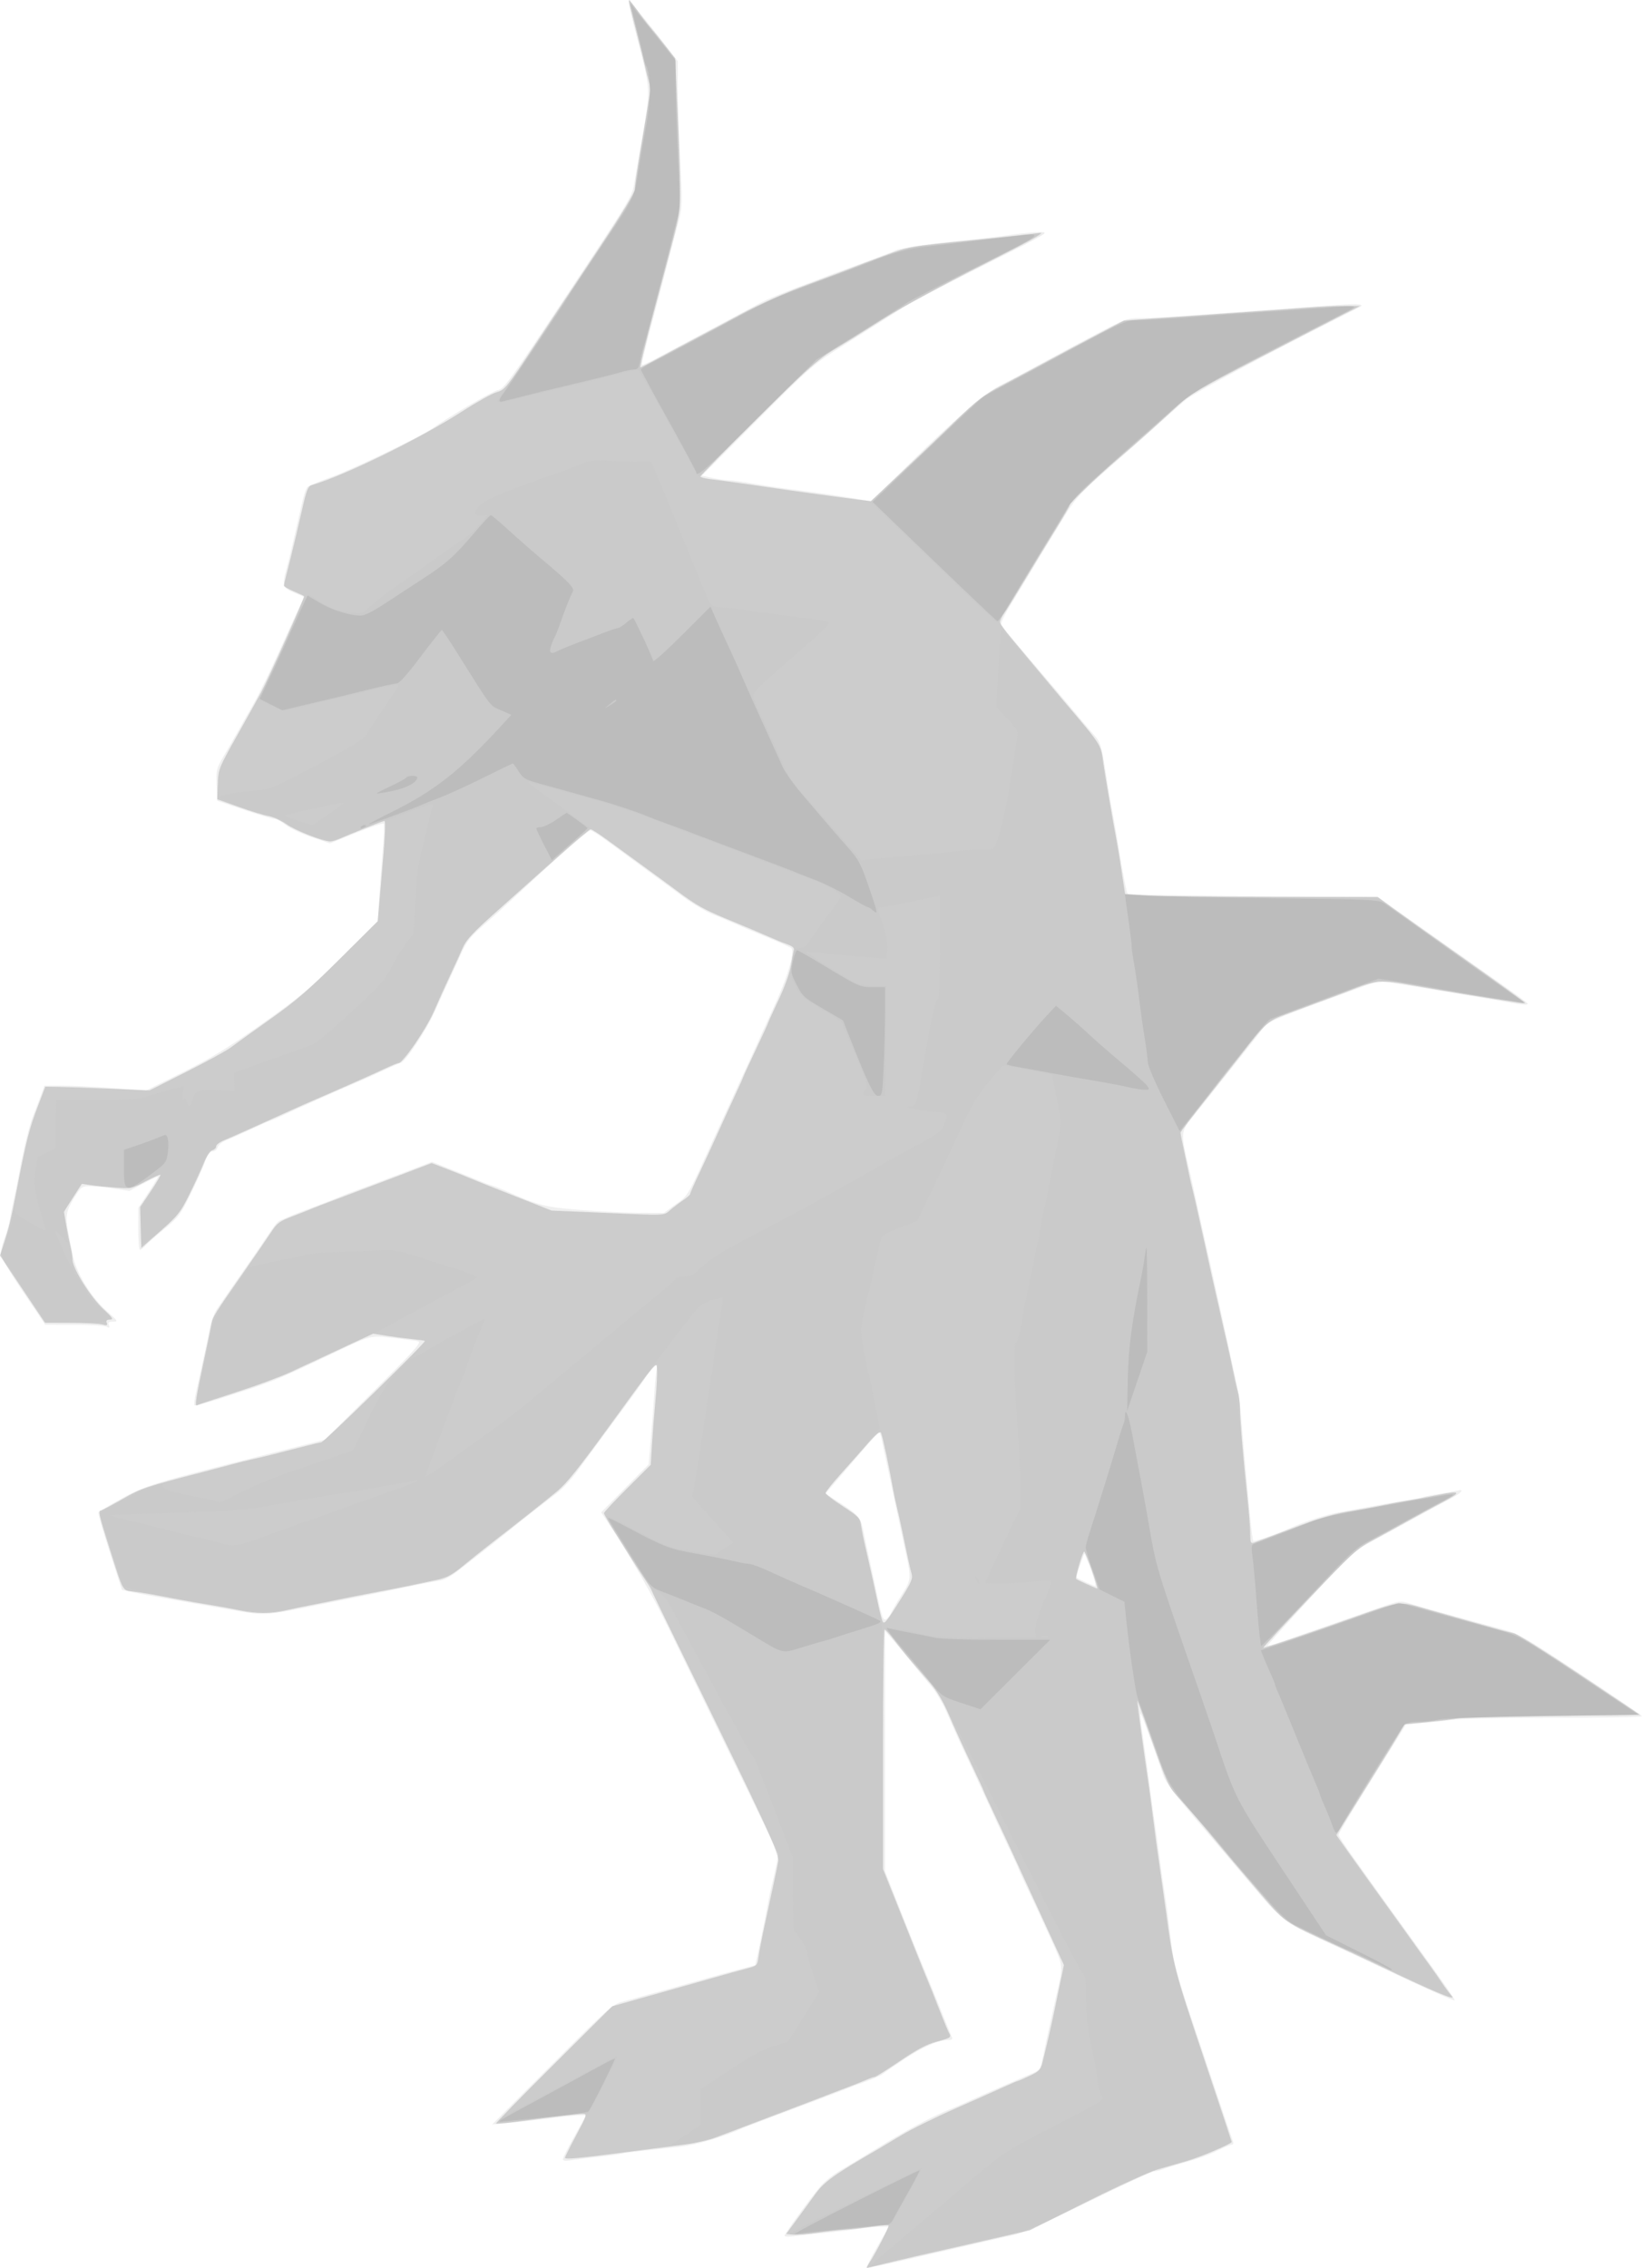 <svg xmlns="http://www.w3.org/2000/svg" width="800.329" height="1105.044" viewBox="0 0 800.329 1105.044"><g fill="#ABABAB" fill-rule="evenodd"><path fill-opacity=".184" d="M309.015,12.724 C317.793,46.73 317.53,41.085 311.841,73.5 C311.069,77.9 309.904,84.742 309.254,88.705 C308.08,95.855 307.836,96.262 276.973,142.691 C248.272,185.867 245.623,189.521 242.609,190.113 C239.911,190.643 219.989,202.289 210.372,208.959 C204.755,212.854 171.164,228.974 161.375,232.471 C155.6,234.534 150.392,236.735 149.803,237.361 C149.213,237.988 148.217,240.75 147.589,243.5 C142.594,265.399 141,272.165 139.778,276.654 C137.391,285.422 137.696,286.451 143.386,288.816 L148.396,290.898 L146.473,294.699 C145.415,296.79 140.89,306.646 136.418,316.603 C131.945,326.559 126.246,338.259 123.753,342.603 C121.26,346.946 117.844,352.975 116.161,356 C114.478,359.025 111.343,364.485 109.194,368.133 C105.442,374.501 105.298,375.072 105.581,382.479 L105.875,390.192 L118.875,394.579 C126.025,396.992 132.689,398.974 133.684,398.983 C134.678,398.992 137.153,400.318 139.184,401.929 C141.214,403.54 146.906,406.227 151.833,407.899 L160.792,410.941 L173.583,405.803 C180.618,402.977 186.657,400.948 187.003,401.294 C187.349,401.64 187.132,407.678 186.522,414.712 C185.911,421.745 185.14,432.268 184.807,438.096 L184.204,448.692 L166.539,466.29 C150.776,481.994 146.611,485.487 127.84,498.752 C110.998,510.654 103.25,515.386 88.967,522.497 L71.128,531.377 L55.002,530.174 C46.132,529.512 34.999,528.977 30.261,528.985 L21.647,529 L19.928,533.75 C18.983,536.362 17.386,540.525 16.381,543 C14.428,547.806 11.407,560.063 9.357,571.5 C8.667,575.35 7.526,580.975 6.823,584 C6.12,587.025 5.226,591.525 4.837,594 C4.449,596.475 3.286,600.654 2.253,603.287 C1.22,605.92 0.393,609.295 0.416,610.787 C0.442,612.539 4.283,619.169 11.258,629.5 L22.059,645.5 L35.967,645.507 C43.616,645.511 50.741,645.926 51.799,646.43 C53.37,647.179 53.605,647.041 53.08,645.674 C52.577,644.362 53.026,643.999 55.156,643.996 C57.705,643.991 57.496,643.653 51.826,638.595 C44.239,631.827 37.045,619.942 35.425,611.5 C34.792,608.2 33.846,603.328 33.324,600.674 C31.757,592.704 32.169,590.135 36.017,583.901 C39.504,578.252 39.835,578 43.767,577.993 C46.026,577.99 51.293,578.507 55.47,579.143 L63.065,580.299 L69.904,576.667 C73.666,574.669 76.869,573.161 77.023,573.315 C77.177,573.468 75.082,576.948 72.368,581.047 L67.434,588.5 L67.405,598.75 C67.388,604.388 67.755,609 68.22,609 C68.685,609 69.922,608.044 70.97,606.875 C72.018,605.706 76.175,602.047 80.207,598.743 C86.912,593.251 87.988,591.828 92.77,582.118 C95.646,576.278 98.848,569.138 99.885,566.25 C101.258,562.425 102.285,561 103.666,561 C104.709,561 105.789,560.131 106.067,559.069 C106.345,558.007 108.215,556.477 110.224,555.668 C112.232,554.859 117.839,552.353 122.684,550.099 C127.529,547.844 131.72,546 131.996,546 C132.273,546 134.833,544.9 137.687,543.555 C145.347,539.945 164.991,531.176 171.875,528.295 C175.175,526.914 181.632,524.032 186.224,521.892 C190.816,519.751 194.866,517.969 195.224,517.932 C197.366,517.707 207.805,502.049 211.872,492.961 C214.447,487.208 217.82,479.8 219.368,476.5 C220.916,473.2 223.499,467.575 225.106,464 C227.459,458.77 229.48,456.24 235.452,451.047 C239.535,447.498 246.259,441.423 250.394,437.547 C269.367,419.765 286.712,404.51 287.84,404.614 C288.52,404.677 292.407,407.189 296.476,410.197 C300.545,413.205 308.6,419.112 314.375,423.324 C320.15,427.536 328.556,433.705 333.056,437.033 C337.555,440.361 344.08,444.217 347.556,445.602 C351.031,446.986 355.675,448.94 357.875,449.944 C360.075,450.947 367.05,453.887 373.375,456.478 C379.7,459.068 385.279,461.572 385.773,462.042 C387.38,463.57 384.15,475.158 378.816,487 C371.209,503.89 363.575,520.673 360.394,527.5 C358.856,530.8 353.911,541.6 349.405,551.5 C334.336,584.605 335.767,582.084 329.391,586.75 L323.582,591 L311.729,590.96 C305.209,590.938 292.225,590.309 282.875,589.563 C265.331,588.164 262.72,587.476 244.875,579.554 C243.225,578.822 240.75,577.897 239.375,577.5 C238,577.103 235.525,576.175 233.875,575.438 C232.225,574.701 226.301,572.296 220.711,570.092 L210.547,566.084 L194.711,572.123 C186.001,575.444 176.625,578.972 173.875,579.963 C171.125,580.955 167.525,582.325 165.875,583.007 C160.773,585.119 159.213,585.725 147.89,589.999 C141.849,592.279 136.291,594.655 135.539,595.279 C134.787,595.903 132.678,598.683 130.851,601.457 C129.025,604.23 125.133,609.924 122.203,614.11 C115.371,623.867 108.608,633.603 105.746,637.801 C104.509,639.616 102.983,643.666 102.356,646.801 C100.825,654.458 100.18,657.456 95.357,679.372 C94.767,682.051 94.517,684.475 94.8,684.758 C95.083,685.041 99.941,683.8 105.595,682 C132.995,673.276 133.953,672.9 158.375,661.274 C181.838,650.104 179.897,650.655 191.399,651.906 C197,652.516 202.563,653.26 203.762,653.561 C205.636,654.031 202.615,657.418 182.138,677.804 L158.336,701.5 L133.606,707.739 C74.822,722.567 70.759,723.794 59.129,730.231 C53.219,733.502 48.178,736.509 47.929,736.913 C47.679,737.317 50.165,745.984 53.454,756.172 L59.434,774.695 L64.654,775.849 C67.526,776.484 76.625,778.154 84.875,779.561 C93.125,780.968 105.275,783.088 111.875,784.271 C128.963,787.334 129.258,787.319 154.875,782.049 C160.375,780.918 167.35,779.521 170.375,778.945 C173.4,778.369 179.025,777.243 182.875,776.443 C204.278,771.994 210.257,770.805 213.875,770.277 C216.547,769.888 219.8,768.167 223.673,765.097 C226.863,762.569 231.815,758.7 234.678,756.5 C237.541,754.3 243.214,749.8 247.284,746.5 C255.142,740.129 263.865,733.286 271.571,727.448 C274.154,725.491 278.625,720.652 281.506,716.695 C288.752,706.743 298.851,693.014 305.925,683.5 C309.197,679.1 313.035,673.7 314.453,671.5 C315.872,669.3 317.86,666.825 318.87,666 C320.577,664.606 320.665,664.677 320.111,667 C319.783,668.375 319.241,673.775 318.906,679 C318.571,684.225 317.814,694.125 317.225,701 L316.154,713.5 L304.588,725.192 L293.022,736.884 L295.565,740.692 C306.781,757.486 317.864,776.781 326.222,794.062 C331.659,805.303 340.955,824.4 346.879,836.5 C352.803,848.6 362.551,868.599 368.541,880.943 L379.432,903.386 L378.335,908.943 C377.731,911.999 376.781,916.251 376.224,918.392 C375.666,920.533 374.852,924.358 374.415,926.892 C373.375,932.928 368.278,957.466 368.051,957.532 C367.954,957.56 364.95,958.356 361.375,959.301 C354.928,961.005 341.951,964.598 331.375,967.608 C328.35,968.469 324.525,969.536 322.875,969.979 C321.225,970.422 317.175,971.538 313.875,972.458 C310.575,973.379 305.676,974.727 302.988,975.455 C298.491,976.672 295.778,979.107 268.988,1005.96 L239.875,1035.143 L246.875,1034.534 C250.725,1034.2 259.05,1033.281 265.375,1032.493 C279.144,1030.777 285.375,1030.284 285.375,1030.91 C285.375,1031.164 282.9,1035.744 279.875,1041.086 C276.85,1046.429 274.375,1051.353 274.375,1052.028 C274.375,1052.915 275.554,1053.062 278.625,1052.558 C280.962,1052.175 286.925,1051.436 291.875,1050.916 C296.825,1050.396 301.55,1049.759 302.375,1049.5 C303.2,1049.241 308.038,1048.573 313.125,1048.015 C318.212,1047.457 326.481,1046.548 331.499,1045.995 C339.445,1045.12 352.268,1041.331 361.875,1037.019 C362.975,1036.525 374.225,1032.253 386.875,1027.525 C399.525,1022.798 411,1018.449 412.375,1017.862 C413.75,1017.275 418.025,1015.666 421.875,1014.286 C425.725,1012.906 429.55,1011.203 430.375,1010.501 C431.2,1009.799 435.925,1006.546 440.875,1003.272 C449.825,997.353 457.522,994 462.16,994 C463.73,994 464.394,993.558 464.039,992.75 C463.736,992.063 462.307,988.575 460.863,985 C455.305,971.239 450.009,958.278 447.786,953 C446.512,949.975 442.298,939.468 438.422,929.651 L431.375,911.801 L431.375,853.26 L431.375,794.718 L435.515,799.422 C437.792,802.009 441.73,806.748 444.265,809.954 C446.801,813.159 450.952,818.193 453.492,821.141 C456.392,824.508 459.608,830.031 462.143,836 C464.362,841.225 468.519,850.45 471.381,856.5 C474.243,862.55 478.511,871.775 480.866,877 C483.221,882.225 487.674,891.814 490.761,898.308 C493.849,904.803 496.375,910.301 496.375,910.525 C496.375,910.75 498.584,915.561 501.285,921.217 C503.985,926.873 508.835,937.35 512.063,944.5 C518.484,958.725 518.32,957.15 514.925,972 C513.042,980.237 509.956,994.382 508.145,1003.075 C507.016,1008.498 506.846,1008.709 501.929,1010.772 C494.765,1013.778 478.863,1020.734 472.375,1023.7 C469.35,1025.083 464.85,1027.029 462.375,1028.026 C454.217,1031.31 442.067,1037.792 428.875,1045.898 C421.725,1050.292 413.086,1055.496 409.678,1057.463 C406.27,1059.429 401.868,1062.942 399.897,1065.269 C394.63,1071.487 382.375,1088.353 382.375,1089.384 C382.375,1089.872 384.512,1089.971 387.125,1089.604 C389.738,1089.236 396.6,1088.486 402.375,1087.937 C408.15,1087.387 415.575,1086.505 418.875,1085.976 C422.175,1085.448 426.755,1085.012 429.052,1085.008 L433.229,1085 L427.674,1094.538 C424.619,1099.785 422.392,1104.35 422.726,1104.684 C423.26,1105.219 428.727,1104.091 452.875,1098.465 C456.175,1097.696 461.8,1096.409 465.375,1095.605 C468.95,1094.801 475.925,1093.189 480.875,1092.022 C485.825,1090.855 492.125,1089.429 494.875,1088.853 C497.625,1088.277 513.6,1081.089 530.375,1072.879 C547.15,1064.67 561.641,1057.964 562.578,1057.977 C563.515,1057.989 565.315,1057.58 566.578,1057.068 C567.841,1056.555 571.575,1055.371 574.875,1054.437 C584.728,1051.647 588.602,1050.264 594.12,1047.565 C597.005,1046.154 599.866,1045 600.477,1045 C601.126,1045 601.309,1044.271 600.917,1043.25 C600.257,1041.533 594.434,1024.287 579.729,980.5 C574.694,965.505 572.009,955.794 571.297,950 C570.723,945.325 569.851,938.228 569.36,934.229 C568.869,930.23 568.024,924.38 567.482,921.229 C566.94,918.078 565.99,911.45 565.372,906.5 C564.753,901.55 563.635,893.45 562.887,888.5 C562.139,883.55 561.022,875.45 560.404,870.5 C559.787,865.55 558.654,857.225 557.888,852 C555.519,835.841 555.284,833.111 556.51,836 C558.094,839.733 565.34,859.842 566.96,865 C568.012,868.35 572.743,874.611 585.474,889.5 C594.88,900.5 605.793,913.325 609.725,918 C624.454,935.51 626.143,936.831 644.875,945.47 C654.225,949.782 666.6,955.543 672.375,958.271 C694.109,968.538 708.647,975.062 709.003,974.705 C709.361,974.348 704.293,967.029 690.861,948.5 C683.291,938.058 671.768,922.063 668.875,917.979 C667.775,916.427 663.612,910.593 659.625,905.015 C655.638,899.437 652.375,894.491 652.375,894.023 C652.375,893.555 657.518,884.921 663.804,874.836 C670.089,864.751 677.508,852.826 680.29,848.337 L685.348,840.173 L693.112,839.558 C697.381,839.219 704.156,838.505 708.166,837.971 C712.176,837.437 734.563,837 757.916,837 C781.268,837 800.354,836.663 800.329,836.25 C800.304,835.837 786.917,826.653 770.579,815.84 C743.639,798.009 740.131,795.979 732.875,794.018 C707.568,787.18 694.052,783.422 687.156,781.307 C682.623,779.917 682.091,779.979 673.656,782.88 C665.343,785.739 631.898,797.347 622.53,800.624 C620.141,801.46 618.047,801.999 617.878,801.822 C617.709,801.645 626.999,791.274 638.522,778.776 C658.461,757.149 659.893,755.825 668.174,751.371 C672.96,748.797 682.275,743.714 688.875,740.077 C695.475,736.439 703.461,732.121 706.623,730.481 C712.437,727.465 714.253,725.318 710.125,726.34 C708.888,726.646 704.761,727.391 700.954,727.995 C697.148,728.599 693.713,729.291 693.321,729.534 C692.929,729.776 689.518,730.437 685.741,731.003 C681.965,731.568 675.275,732.707 670.875,733.532 C666.475,734.358 658.825,735.752 653.875,736.631 C646.271,737.982 636.589,741.079 627.875,744.949 C622.009,747.553 611.297,751.255 610.868,750.826 C610.595,750.554 609.914,745.419 609.353,739.416 C608.792,733.412 607.682,721.525 606.885,713 C606.089,704.475 605.168,693.675 604.84,689 C604.511,684.325 603.116,675.56 601.74,669.522 C600.363,663.485 598.827,656.51 598.325,654.022 C597.824,651.535 596.692,646.35 595.811,642.5 C594.93,638.65 593.383,631.675 592.374,627 C590.652,619.022 589.721,614.847 585.793,597.5 C584.922,593.65 583.384,586.675 582.375,582 C581.366,577.325 579.798,570.35 578.889,566.5 C575.525,552.253 575.627,551.258 581.127,544.5 C583.813,541.2 590.645,532.65 596.308,525.5 C601.971,518.35 607.975,510.795 609.651,508.712 C611.326,506.629 613.903,503.308 615.376,501.332 C617.85,498.014 620.108,496.983 644.965,487.829 L671.875,477.919 L678.875,478.998 C687.318,480.3 696.299,481.774 706.375,483.513 C710.5,484.224 717.25,485.342 721.375,485.997 C725.5,486.651 732.208,487.824 736.281,488.604 C740.355,489.383 743.954,489.754 744.28,489.428 C745.003,488.705 747.929,490.854 706.375,461.581 L671.875,437.278 L610.996,436.677 C577.512,436.346 549.917,435.875 549.673,435.631 C549.136,435.095 547.02,424.289 545.437,414 C544.802,409.875 543.673,403.35 542.927,399.5 C542.181,395.65 541.062,389.35 540.44,385.5 C536.378,360.369 536.995,362.436 531.738,356.35 C529.063,353.253 525.533,349.095 523.894,347.11 C520.572,343.088 509.35,329.869 505.973,326 C502.398,321.905 488.941,305.871 488.046,304.64 C487.536,303.939 489.344,300.031 492.736,294.5 C495.772,289.55 499.97,282.638 502.066,279.141 C506.816,271.212 506.221,272.191 516.283,255.729 C525.193,241.152 524.394,241.999 551.728,218.133 C555.109,215.182 561.475,209.497 565.875,205.501 C570.275,201.504 575.759,196.667 578.061,194.75 C581.75,191.678 618.086,172.195 651.375,155.438 C657.7,152.255 663.063,149.504 663.292,149.325 C664.945,148.036 660.476,147.903 647.669,148.86 C639.532,149.468 622.975,150.654 610.875,151.497 C598.775,152.34 583.025,153.473 575.875,154.016 C568.725,154.559 559.788,155.002 556.016,155.001 C549.43,155 548.593,155.295 535.016,162.39 C527.238,166.455 514.8,173.107 507.375,177.172 C499.95,181.237 490.762,186.124 486.956,188.032 C480.605,191.215 463.421,206.049 444.768,224.449 C442.509,226.677 437.048,232.038 432.632,236.363 L424.603,244.226 L415.239,242.666 C406.419,241.196 401.167,240.448 381.875,237.915 C377.475,237.337 370.275,236.22 365.875,235.431 C361.475,234.643 356.66,233.999 355.174,233.999 C353.689,234 350.142,233.5 347.292,232.889 L342.111,231.778 L368.993,204.839 C395.872,177.904 395.877,177.899 411.875,167.81 C420.675,162.26 429.45,156.71 431.375,155.476 C433.3,154.241 437.575,151.517 440.875,149.422 C444.175,147.327 461.5,138.301 479.375,129.364 C510.523,113.791 511.679,113.113 507.165,113.058 C504.575,113.026 498.05,113.643 492.665,114.429 C487.281,115.215 477.475,116.377 470.875,117.011 C453.737,118.659 438.643,120.836 436.617,121.954 C435.659,122.483 427.225,125.691 417.875,129.083 C408.525,132.476 399.525,135.817 397.875,136.508 C396.225,137.2 393.3,138.314 391.375,138.984 C389.45,139.654 386.975,140.594 385.875,141.073 C384.775,141.553 381.607,142.814 378.835,143.875 C376.062,144.937 371.787,146.904 369.335,148.247 C366.882,149.59 360.375,153.075 354.875,155.991 C349.375,158.908 341.725,162.965 337.875,165.007 C334.025,167.05 326.913,170.859 322.07,173.472 C317.227,176.085 313.107,178.06 312.915,177.861 C312.559,177.493 315.018,167.441 319.854,149.5 C321.336,144 322.7,138.825 322.885,138 C323.07,137.175 324.646,131.1 326.387,124.5 C328.128,117.9 330.262,109.8 331.129,106.5 C332.518,101.213 332.565,97.766 331.526,77.5 C330.877,64.85 330.352,48.953 330.36,42.174 L330.375,29.848 L325.654,23.674 C317.853,13.474 307.249,0.519 306.458,0.221 C306.051,0.072 307.201,5.697 309.015,12.724 M421.375,705.63 C417.8,709.789 412.067,716.468 408.635,720.473 L402.396,727.754 L410.453,732.989 C418.904,738.48 419.576,739.42 421.277,748.117 C421.856,751.078 423.047,756.65 423.925,760.5 C424.802,764.35 426.17,770.65 426.965,774.5 C429.807,788.259 430.488,790.151 432.112,788.803 C432.921,788.132 433.986,786.664 434.477,785.541 C434.969,784.418 437.239,780.575 439.523,777 C444.192,769.692 444.228,769.264 441.312,755.913 C440.182,750.736 437.941,740.2 436.334,732.5 C434.727,724.8 432.713,715.35 431.859,711.5 C431.005,707.65 430.038,703.038 429.71,701.25 C429.382,699.462 428.835,698.016 428.494,698.035 C428.154,698.054 424.95,701.472 421.375,705.63 M527.916,758.5 C527.536,759.6 526.588,762.267 525.811,764.427 C525.033,766.588 524.504,768.445 524.636,768.554 C525.709,769.45 533.648,773.061 533.928,772.781 C534.3,772.409 531.998,765.006 530.421,761.5 C529.926,760.4 529.316,758.825 529.065,758 C528.713,756.845 528.449,756.96 527.916,758.5"/><path fill-opacity=".505" d="M306.977,2.75 C307.329,4.263 308.956,10.675 310.593,17 C312.23,23.325 313.957,30.3 314.432,32.5 C314.906,34.7 315.726,37.943 316.252,39.707 C316.779,41.47 317.059,43.72 316.873,44.707 C316.687,45.693 316.04,49.65 315.434,53.5 C314.828,57.35 313.217,67.114 311.853,75.197 C310.49,83.281 309.375,91.005 309.375,92.362 C309.375,93.887 302.93,104.511 292.509,120.165 C283.233,134.099 269.019,155.506 260.922,167.735 C246.955,188.831 245.998,190.025 242.215,191.043 C240.022,191.634 232.298,195.933 225.051,200.598 C204.56,213.789 167.595,231.872 151.848,236.409 C150.204,236.883 149.382,238.925 147.489,247.246 C146.205,252.886 144.721,259.3 144.19,261.5 C142.217,269.674 140.495,276.617 139.45,280.616 C138.859,282.88 138.375,285.033 138.375,285.402 C138.375,285.77 140.503,286.983 143.105,288.098 C145.706,289.213 147.987,290.278 148.173,290.465 C148.657,290.949 131.693,328.98 127.192,337.5 C126.03,339.7 120.879,348.961 115.744,358.079 C106.533,374.438 106.405,374.756 106.142,382.05 L105.875,389.441 L116.375,393.208 C122.15,395.28 128.675,397.267 130.875,397.623 C133.075,397.978 136.985,399.764 139.565,401.59 C143.952,404.696 157.468,410 160.995,410 C161.863,410 163.991,409.362 165.724,408.582 C170.356,406.497 186.717,400 187.34,399.999 C188.107,399.997 187.638,408.817 185.735,430.213 L184.069,448.926 L165.472,467.403 C150.211,482.566 144.095,487.846 131.375,496.838 C122.85,502.865 114.3,508.998 112.375,510.468 C110.45,511.938 100.78,517.226 90.886,522.219 L72.896,531.298 L53.886,530.496 C43.43,530.054 31.996,529.65 28.478,529.597 L22.081,529.5 L18.653,538.5 C14.109,550.427 12.889,555.266 7.814,581.5 C5.435,593.793 4.437,597.942 2.129,605.135 L0,611.77 L10.957,628.135 L21.914,644.5 L34.395,644.544 C41.259,644.569 48.169,644.929 49.751,645.345 C52.116,645.967 52.522,645.826 52.033,644.551 C51.607,643.44 52.068,642.993 53.656,642.976 C55.522,642.955 54.979,642.12 50.243,637.726 C44.172,632.093 35.379,618.014 35.369,613.912 C35.366,612.585 34.969,609.925 34.486,608 C34.003,606.075 33.054,601.346 32.377,597.492 L31.146,590.484 L35.507,583.644 L39.868,576.803 L43.871,577.434 C46.073,577.782 51.531,578.336 56,578.666 C63.928,579.252 64.291,579.179 70.934,575.651 C74.679,573.662 77.929,572.221 78.157,572.449 C78.384,572.676 76.261,576.3 73.438,580.501 L68.307,588.14 L68.591,598.091 L68.875,608.041 L78.216,599.821 C86.723,592.335 87.98,590.75 92.297,582.051 C94.904,576.798 98.059,569.928 99.308,566.785 C100.661,563.38 102.346,560.827 103.477,560.468 C104.521,560.136 105.375,559.269 105.375,558.541 C105.375,557.813 107.063,556.519 109.125,555.665 C112.45,554.289 127.595,547.508 141.873,541.001 C144.623,539.749 150.248,537.263 154.373,535.478 C168.245,529.476 180.831,523.887 187.128,520.933 C190.567,519.32 193.773,518 194.253,518 C196.395,518 207.824,501.31 211.525,492.777 C213.709,487.74 217.257,479.879 219.408,475.309 C221.56,470.738 224.293,464.736 225.482,461.972 C227.271,457.814 230.311,454.574 243.07,443.223 C251.553,435.675 264.88,423.784 272.685,416.797 C280.489,409.811 287.325,404.083 287.875,404.067 C288.425,404.052 292.25,406.515 296.375,409.541 C300.5,412.566 307.7,417.81 312.375,421.193 C317.05,424.576 324.945,430.36 329.918,434.046 C340.313,441.75 342.741,443.071 358.196,449.432 C364.422,451.995 371.847,455.142 374.696,456.425 C377.544,457.708 381.564,459.353 383.628,460.081 C386.234,461 387.239,461.877 386.916,462.952 C386.66,463.803 386.02,467.2 385.495,470.5 C384.939,473.983 382.407,481.015 379.457,487.265 C376.662,493.186 374.375,498.209 374.375,498.427 C374.375,498.645 371.675,504.528 368.375,511.5 C365.075,518.472 362.375,524.335 362.375,524.529 C362.375,524.723 360.529,528.846 358.273,533.691 C356.017,538.536 352.152,547 349.685,552.5 C347.218,558 343.213,566.685 340.787,571.799 C338.36,576.914 336.372,581.414 336.368,581.799 C336.364,582.185 334.802,583.562 332.895,584.86 C330.989,586.158 328.18,588.295 326.652,589.609 C323.427,592.383 325.351,592.306 293.586,590.928 L268.875,589.857 L249.875,582.391 C239.425,578.285 229.975,574.513 228.875,574.009 C227.775,573.505 223.166,571.659 218.632,569.907 L210.389,566.723 L192.632,573.494 C182.866,577.219 170.15,582.027 164.375,584.179 C158.6,586.331 152.975,588.495 151.875,588.986 C150.775,589.478 146.626,591.111 142.655,592.615 C136.233,595.048 135.068,595.911 132.115,600.425 C130.289,603.216 124.556,611.575 119.375,619 C104.403,640.459 103.709,641.571 103.074,645.126 C102.742,646.982 101.072,655.025 99.362,663 C95.513,680.953 94.811,685.46 95.973,684.772 C96.469,684.479 104.906,681.663 114.722,678.516 C124.537,675.369 136.687,670.88 141.722,668.54 C146.756,666.2 153.8,662.917 157.375,661.245 C160.95,659.573 167.925,656.324 172.875,654.026 L181.875,649.848 L188.875,650.935 C192.725,651.533 198.327,652.257 201.325,652.544 C204.322,652.831 206.91,653.202 207.076,653.368 C207.74,654.031 158.195,702.519 156.595,702.772 C155.649,702.922 152.4,703.687 149.375,704.472 C135.522,708.07 126.557,710.303 122.875,711.074 C120.675,711.535 116.175,712.651 112.875,713.555 C109.575,714.459 103.725,716.011 99.875,717.003 C70.635,724.537 69.105,725.049 59.545,730.511 C54.261,733.53 49.586,736 49.156,736 C47.738,736 48.324,738.546 53.436,754.603 C60.37,776.383 59.464,774.755 65.072,775.5 C69.934,776.145 73.814,776.825 87.375,779.407 C91.5,780.193 98.25,781.364 102.375,782.011 C106.5,782.657 112.889,783.819 116.572,784.593 C125.076,786.379 131.825,786.375 139.669,784.579 C143.083,783.797 148.575,782.654 151.875,782.038 C155.175,781.422 160.8,780.291 164.375,779.524 C167.95,778.758 176.05,777.172 182.375,776 C188.7,774.828 196.8,773.242 200.375,772.476 C203.95,771.709 209.575,770.52 212.875,769.834 C217.817,768.806 220.177,767.52 226.259,762.543 C230.32,759.219 236.263,754.475 239.467,752 C252.334,742.058 267.138,730.356 271.677,726.538 C276.334,722.622 282.01,715.525 297.454,694.305 C321.235,661.632 319.837,663.303 320.227,667.088 C320.42,668.965 320.093,675.675 319.5,682 C318.906,688.325 318.141,698.051 317.8,703.614 L317.179,713.728 L305.777,725.098 C299.506,731.351 294.375,736.837 294.375,737.289 C294.375,737.741 296.699,741.798 299.539,746.305 C302.379,750.812 306.25,756.975 308.142,760 C310.035,763.025 312.886,767.426 314.479,769.779 C316.072,772.133 317.375,774.244 317.375,774.47 C317.375,774.696 323.507,787.395 331.001,802.691 C373.788,890.011 379.96,903.341 379.299,907 C378.621,910.748 377.001,918.387 372.83,937.5 C371.39,944.1 369.97,951.369 369.674,953.653 C369.161,957.622 368.93,957.861 364.506,959.018 C361.959,959.685 358.525,960.616 356.875,961.087 C355.225,961.559 351.625,962.577 348.875,963.35 C346.125,964.122 342.075,965.271 339.875,965.902 C337.675,966.533 327.446,969.415 317.144,972.305 L298.413,977.56 L269.885,1005.938 C254.195,1021.545 241.535,1034.493 241.752,1034.71 C241.968,1034.927 247.26,1034.426 253.51,1033.597 C271.666,1031.189 281.813,1030 284.196,1030 C286.272,1030 286.062,1030.656 280.894,1040.334 C277.858,1046.018 275.375,1051.001 275.375,1051.406 C275.375,1052.324 283.133,1051.542 313.375,1047.576 C319.7,1046.747 328.925,1045.555 333.875,1044.928 C338.825,1044.301 345.575,1042.754 348.875,1041.49 C352.175,1040.225 365.225,1035.28 377.875,1030.499 C390.525,1025.719 401.775,1021.433 402.875,1020.976 C403.975,1020.518 408.025,1018.971 411.875,1017.536 C415.725,1016.102 420.353,1014.27 422.159,1013.464 C423.965,1012.659 425.852,1012 426.353,1012 C426.853,1012 432.35,1008.541 438.569,1004.313 C446.682,998.798 451.655,996.147 456.179,994.926 C463.596,992.926 463.828,992.758 462.483,990.347 C461.915,989.331 459.62,983.775 457.381,978 C455.143,972.225 452.901,966.6 452.4,965.5 C451.899,964.4 449.611,958.775 447.316,953 C445.02,947.225 440.269,935.332 436.758,926.571 L430.375,910.642 L430.375,852.321 C430.375,820.244 430.733,794 431.17,794 C431.606,794 433.744,796.349 435.92,799.22 C438.095,802.091 441.675,806.528 443.875,809.08 C446.075,811.632 450.229,816.443 453.107,819.772 C456.749,823.986 459.684,828.964 462.769,836.162 C465.206,841.848 469.94,852.246 473.288,859.269 C476.636,866.292 479.375,872.216 479.375,872.433 C479.375,872.65 481.684,877.704 484.507,883.664 C489.707,894.644 497.318,911.096 506.869,932 C509.758,938.325 513.573,946.643 515.344,950.484 L518.566,957.467 L516.994,964.984 C516.13,969.118 514.725,975.875 513.873,980 C512.422,987.02 510.641,994.745 508.17,1004.737 C507.234,1008.523 506.557,1009.242 501.811,1011.487 C498.889,1012.869 496.277,1014 496.007,1014 C495.736,1014 492.671,1015.309 489.195,1016.909 C485.719,1018.509 475.039,1023.265 465.462,1027.478 C455.885,1031.691 444.185,1037.469 439.462,1040.317 C434.739,1043.166 429.708,1046.173 428.282,1046.999 C406.551,1059.578 401.784,1062.988 397.375,1069.105 C394.9,1072.539 390.696,1078.308 388.032,1081.924 L383.189,1088.5 L386.516,1088.831 C388.346,1089.013 393.45,1088.631 397.859,1087.982 C402.268,1087.333 408.575,1086.632 411.875,1086.424 C415.175,1086.217 421.176,1085.55 425.21,1084.942 C429.245,1084.334 432.778,1084.07 433.062,1084.354 C433.551,1084.843 426.97,1097.636 423.522,1102.899 C421.945,1105.306 421.962,1105.341 424.394,1104.669 C427.165,1103.905 446.418,1099.341 453.375,1097.8 C455.85,1097.252 459.45,1096.443 461.375,1096.003 C463.3,1095.562 473.2,1093.3 483.375,1090.975 L501.875,1086.748 L529.375,1073 C544.5,1065.438 560.138,1058.294 564.125,1057.125 C568.112,1055.956 574.638,1054.065 578.625,1052.923 C584.993,1051.099 600.375,1044.549 600.375,1043.662 C600.375,1043.482 594.125,1024.697 586.485,1001.918 C572.434,960.02 571.986,958.283 568.424,932 C567.865,927.875 566.718,919.775 565.875,914 C564.151,902.194 562.998,893.659 561.349,880.5 C560.729,875.55 559.614,867.45 558.872,862.5 C557.459,853.066 555.586,839.29 554.795,832.5 L554.329,828.5 L555.693,832 C556.443,833.925 558.311,839.1 559.843,843.5 C568.32,867.834 569.418,870.339 573.641,874.988 C579.594,881.541 588.003,891.329 593.875,898.539 C596.625,901.915 604.897,911.682 612.257,920.244 C627.118,937.531 624.562,935.731 652.375,948.501 C659.8,951.911 669.7,956.536 674.375,958.779 C697.995,970.116 709.773,975.053 707.77,972.777 C706.668,971.525 704.44,968.521 702.82,966.103 C701.2,963.684 698.975,960.48 697.875,958.981 C695.643,955.941 687.954,945.262 684.875,940.927 C683.775,939.378 678.869,932.573 673.972,925.805 C669.075,919.037 661.975,909.141 658.194,903.814 L651.319,894.128 L664.597,872.814 C678.574,850.378 678.509,850.484 682.25,844.2 L684.625,840.211 L696.25,839.043 C702.644,838.401 709,837.623 710.375,837.314 C711.75,837.006 732.312,836.471 756.069,836.126 L799.264,835.5 L770.076,816 C754.023,805.275 739.535,796.197 737.882,795.826 C736.228,795.455 733.3,794.719 731.375,794.189 C725.952,792.697 705.812,787.035 696.375,784.348 C680.926,779.951 683.932,779.596 657.375,788.96 C633.956,797.219 616.186,803.145 615.85,802.809 C615.66,802.618 625.716,791.744 638.197,778.643 C658.479,757.354 661.686,754.4 668.382,750.835 C672.503,748.641 680.15,744.461 685.375,741.545 C690.6,738.629 698.63,734.276 703.219,731.871 C712.492,727.013 711.959,726.116 701.137,728.372 C697.143,729.204 690.725,730.404 686.875,731.037 C683.025,731.671 676.95,732.806 673.375,733.56 C669.8,734.313 662.394,735.657 656.917,736.547 C649.908,737.685 641.912,740.089 629.917,744.666 C620.544,748.243 612.087,751.408 611.125,751.701 C609.624,752.157 609.376,751.54 609.385,747.367 C609.39,744.69 608.746,736.425 607.952,729 C605.91,709.891 604.357,691.268 604.367,685.993 C604.371,683.515 603.915,679.915 603.352,677.993 C602.79,676.072 601.653,671.125 600.827,667 C600,662.875 598.625,656.575 597.771,653 C596.917,649.425 595.839,644.7 595.375,642.5 C594.911,640.3 593.842,635.575 592.999,632 C592.155,628.425 589.405,616.05 586.888,604.5 C584.37,592.95 581.874,581.871 581.341,579.88 C580.808,577.888 579.932,574.063 579.393,571.38 C578.854,568.696 577.73,563.35 576.894,559.5 C576.059,555.651 575.375,552.211 575.375,551.858 C575.375,551.504 581.04,544.079 587.965,535.357 C594.889,526.636 602.427,517.089 604.715,514.142 C617.179,498.087 617.909,497.434 627.191,494.04 C631.967,492.293 637.45,490.261 639.375,489.523 C641.3,488.786 645.575,487.202 648.875,486.003 C652.175,484.805 655.981,483.381 657.333,482.839 C670.439,477.584 673.268,477.322 687.875,480.009 C690.625,480.515 697.15,481.64 702.375,482.509 C707.6,483.379 714.35,484.502 717.375,485.006 C720.4,485.51 725.8,486.369 729.375,486.915 C732.95,487.461 737.563,488.174 739.625,488.499 C741.688,488.824 743.375,488.882 743.375,488.627 C743.375,488.372 730.438,479.047 714.625,467.905 C698.813,456.764 682.617,445.252 678.635,442.324 L671.394,437 L621.135,436.995 C593.492,436.993 565.82,436.7 559.642,436.344 L548.409,435.696 L547.928,432.598 C547.663,430.894 546.94,426.125 546.322,422 C545.704,417.875 544.762,412.25 544.229,409.5 C542.777,402.011 538.332,376.003 537.82,372 C536.638,362.757 536.989,363.309 518.607,341.694 C515.71,338.287 509.976,331.45 505.865,326.5 C501.754,321.55 495.923,314.575 492.908,311 C489.892,307.425 487.414,303.894 487.4,303.154 C487.386,302.414 488.214,300.614 489.24,299.154 C490.266,297.694 494.617,290.65 498.909,283.5 C503.202,276.35 510.012,265.179 514.044,258.675 C518.076,252.171 521.375,246.534 521.375,246.15 C521.375,245.141 534.525,232.48 543.875,224.487 C553.532,216.23 565.414,205.658 574.307,197.408 C579.976,192.149 585.393,188.978 613.875,174.244 C632.025,164.855 650.475,155.357 654.875,153.137 L662.875,149.1 L655.875,149.043 C652.025,149.011 643.25,149.424 636.375,149.959 C629.5,150.494 613.525,151.634 600.875,152.493 C588.225,153.351 571.125,154.538 562.875,155.129 L547.875,156.205 L535.375,162.734 C528.5,166.325 517.7,172.074 511.375,175.51 C505.05,178.946 494.925,184.353 488.875,187.525 C479.052,192.676 476.485,194.647 464.875,205.95 C457.725,212.911 445.7,224.364 438.153,231.401 L424.43,244.195 L419.153,243.557 C416.25,243.206 410.95,242.512 407.375,242.015 C403.8,241.518 397.05,240.597 392.375,239.969 C387.7,239.34 379.825,238.215 374.875,237.469 C364.994,235.979 353.491,234.377 346.125,233.465 C343.512,233.142 341.375,232.565 341.375,232.182 C341.375,231.8 353.862,219.055 369.125,203.86 C392.065,181.022 398.348,175.334 405.375,171.046 C410.05,168.193 414.739,165.328 415.794,164.679 C416.85,164.031 424.017,159.514 431.722,154.642 C439.427,149.77 460.388,138.399 478.303,129.372 C501.739,117.564 509.753,113.11 506.875,113.493 C502.599,114.063 488.252,115.606 474.375,116.987 C442.804,120.129 443.411,120.023 430.982,124.59 C424.323,127.037 417.3,129.687 415.375,130.479 C413.45,131.271 403.775,134.9 393.875,138.543 C382.534,142.717 370.511,148.057 361.375,152.977 C353.4,157.271 343.05,162.788 338.375,165.236 C333.7,167.685 326.013,171.783 321.293,174.344 C316.573,176.905 312.477,179 312.192,179 C311.703,179 313.916,169.928 319.753,148 C321.144,142.775 323.002,135.8 323.88,132.5 C331.773,102.865 331.557,104.042 331.476,91 C331.433,84.125 330.872,67.25 330.229,53.5 L329.06,28.5 L324.467,22.611 C321.942,19.371 318.494,15.096 316.807,13.111 C315.119,11.125 312.23,7.362 310.387,4.75 C308.544,2.138 306.879,0 306.686,0 C306.494,0 306.625,1.237 306.977,2.75 M422.779,703.566 C419.532,707.289 413.613,713.959 409.625,718.389 C405.637,722.82 402.393,726.907 402.414,727.472 C402.436,728.038 406.222,730.946 410.827,733.936 C418.349,738.818 419.247,739.733 419.663,742.936 C419.917,744.896 420.904,749.875 421.856,754 C425.151,768.283 426.319,773.537 427.97,781.5 C428.882,785.9 429.971,789.877 430.389,790.337 C431.264,791.3 432.47,789.717 439.788,778 C444.051,771.174 444.951,769.008 444.355,767 C443.686,764.744 442.162,757.756 439.23,743.5 C438.664,740.75 437.753,736.749 437.206,734.608 C436.658,732.467 435.846,728.642 435.401,726.108 C433.508,715.308 430.105,699.397 429.422,698.149 C428.894,697.185 426.993,698.735 422.779,703.566 M525.979,762.533 C524.95,766.126 524.281,769.199 524.491,769.36 C525.175,769.884 534.339,774 534.821,774 C535.079,774 533.881,769.95 532.159,765 C530.438,760.05 528.764,756 528.44,756 C528.115,756 527.008,758.94 525.979,762.533"/><path fill-opacity=".058" d="M307.375,3.016 C307.375,3.575 308.995,10.212 310.974,17.766 C318.464,46.345 318.115,40.675 313.874,65 C312.689,71.792 311.74,77.841 309.794,91 C309.263,94.589 305.582,100.863 291.605,122 C281.967,136.575 269.326,155.7 263.513,164.5 C257.701,173.3 250.567,183.758 247.66,187.74 C244.753,191.723 242.375,195.21 242.375,195.49 C242.375,196.454 245.891,195.965 253.875,193.892 C258.275,192.749 266.6,190.743 272.375,189.434 C278.15,188.125 285.35,186.389 288.375,185.576 C294.812,183.848 310.269,180 310.777,180 C311.166,180 319.422,194.208 324.432,203.5 C326.212,206.8 329.402,212.504 331.521,216.174 C333.641,219.845 335.375,223.117 335.375,223.444 C335.375,223.772 336.546,225.895 337.977,228.161 L340.579,232.283 L368.727,204.26 C397.909,175.206 399.318,174.059 423.926,159.334 C424.998,158.692 431.447,154.698 438.257,150.458 C445.068,146.218 463.921,136.272 480.155,128.355 C496.388,120.439 509.476,113.768 509.239,113.53 C509.002,113.293 505.673,113.5 501.841,113.989 C498.01,114.478 488.35,115.608 480.375,116.5 C472.4,117.392 462.594,118.544 458.584,119.061 C454.574,119.577 449.624,120.001 447.584,120.002 C445.544,120.003 438.475,122.062 431.875,124.577 C425.275,127.092 418.3,129.727 416.375,130.432 C377.829,144.562 376.444,145.171 346.875,161.019 C319.084,175.914 312.387,179.346 311.966,178.912 C311.573,178.508 313.049,172.448 319.374,148.5 C326.67,120.876 327.645,117.139 329.531,109.603 C331.43,102.012 331.463,100.285 330.378,65.154 L329.249,28.603 L326.062,25.046 C324.309,23.089 319.548,17.104 315.482,11.744 C311.415,6.385 307.928,2 307.732,2 C307.535,2 307.375,2.457 307.375,3.016 M641.875,150.037 C608.544,151.989 590.892,153.181 590.351,153.515 C590.021,153.719 580.329,154.386 568.813,154.998 L547.875,156.111 L534.375,163.444 C526.95,167.478 516.375,173.137 510.875,176.022 C505.375,178.906 499.525,182.048 497.875,183.004 C496.225,183.959 491.275,186.681 486.875,189.052 C480.449,192.514 474.84,197.145 458.375,212.586 C447.1,223.16 434.95,234.795 431.375,238.442 L424.875,245.074 L432.888,252.787 C437.295,257.029 450.87,270.101 463.054,281.837 C475.238,293.572 485.509,303.159 485.879,303.141 C486.248,303.123 490.336,296.896 494.963,289.304 C499.59,281.712 503.799,274.825 504.317,274 C507.06,269.627 516.119,254.647 519.526,248.848 C523.473,242.131 524.185,241.439 555.379,214 C561.319,208.775 570.001,201.125 574.673,197 C582.025,190.509 586.042,188.049 604.522,178.72 C616.266,172.79 633.975,163.691 643.875,158.498 C664.032,147.926 664.221,148.728 641.875,150.037 M285.875,225.086 C284.225,225.669 281.975,226.548 280.875,227.038 C279.775,227.528 276.4,228.799 273.375,229.862 C243.723,240.279 235.227,243.946 232.836,247.359 C230.725,250.373 231.001,251 234.442,251 L237.509,251 L233.865,255.446 C231.862,257.892 228.794,260.783 227.048,261.87 C225.303,262.958 221.791,265.345 219.245,267.174 C210.586,273.393 192.887,285.907 189.496,288.208 C187.638,289.469 183.943,292.457 181.286,294.849 C176.543,299.12 176.359,299.187 171.165,298.539 C164.572,297.717 161.009,296.405 155.76,292.865 C153.497,291.339 151.13,289.957 150.499,289.795 C149.867,289.633 147.406,294 145.029,299.5 C142.652,305 139.659,311.75 138.379,314.5 C137.099,317.25 133.874,324.179 131.213,329.897 C128.552,335.616 126.375,340.446 126.375,340.631 C126.375,341.577 136.66,346 138.86,346 C140.264,346 144.666,345.159 148.643,344.132 C152.621,343.104 161.275,341.025 167.875,339.511 C174.475,337.997 183.017,335.942 186.857,334.945 C190.698,333.948 194.038,333.329 194.279,333.571 C194.521,333.813 191.604,338.502 187.797,343.992 C183.99,349.482 180.314,355.05 179.629,356.365 C177.674,360.116 173.312,362.903 151.713,374.202 C131.663,384.69 131.502,384.753 122.713,385.445 C112.612,386.241 105.714,387.776 106.998,388.942 C108.391,390.207 131.367,397.999 133.735,398.01 C134.912,398.015 137.781,399.535 140.111,401.388 C142.689,403.437 147.604,405.771 152.665,407.349 L160.981,409.942 L174.678,404.559 C182.211,401.599 188.375,399.339 188.375,399.537 C188.375,399.736 189.925,399.25 191.82,398.459 C193.715,397.667 198.932,395.681 203.413,394.045 C210.317,391.526 211.46,391.333 210.897,392.786 C210.532,393.729 209.861,396.3 209.406,398.5 C208.951,400.7 207.414,407 205.99,412.5 C204.091,419.834 203.161,426.822 202.504,438.71 L201.607,454.92 L198.262,459.143 C196.422,461.466 193.316,466.547 191.359,470.434 C188.682,475.754 185.711,479.49 179.339,485.552 C165.337,498.873 153.995,508.66 151.875,509.252 C150.775,509.56 146.5,511.048 142.375,512.559 C138.25,514.07 130.168,516.973 124.415,519.011 L113.955,522.717 L114.23,527.182 L114.504,531.648 L105.943,531.199 C96.465,530.701 94.9,531.332 93.86,536.069 C93.092,539.564 91.844,539.86 90.992,536.75 C90.493,534.929 90.197,534.776 89.444,535.948 C88.825,536.91 88.697,536.019 89.062,533.294 L89.613,529.192 L82.487,531.104 C78.568,532.155 73.452,533.68 71.118,534.493 C67.936,535.601 61.943,535.975 47.157,535.985 L27.438,536 L27.157,547.75 L26.875,559.5 L22.875,561.5 C20.675,562.6 18.732,563.568 18.558,563.65 C18.384,563.733 17.78,566.905 17.217,570.7 C16.186,577.643 16.706,580.585 22.114,598.415 C22.609,600.047 21.822,599.835 16.785,596.982 C7.497,591.721 7.381,591.63 7.258,589.509 C7.194,588.404 6.732,589.969 6.232,592.986 C5.733,596.003 4.182,601.325 2.787,604.812 L0.251,611.152 L11.416,627.826 L22.582,644.5 L36.976,644.5 C44.892,644.5 51.371,644.194 51.372,643.82 C51.374,643.445 52.277,642.995 53.381,642.82 C55.016,642.559 54.416,641.751 50.131,638.442 C47.24,636.209 43.975,632.609 42.875,630.442 C41.775,628.274 40.635,626.275 40.342,626 C38.855,624.604 33.213,614.782 30.865,609.5 C26.039,598.643 25.963,598.044 29.97,602.5 C33.097,605.977 33.482,606.173 32.915,604 C32.557,602.625 32.026,598.8 31.737,595.5 C31.234,589.766 31.393,589.223 35.321,583.25 C37.581,579.813 40.015,577 40.729,577 C41.443,577 46.867,577.487 52.783,578.082 L63.538,579.165 L70.57,575.537 C74.438,573.542 77.946,572.042 78.367,572.205 C78.787,572.367 76.711,576.3 73.753,580.944 L68.375,589.387 L68.375,598.316 C68.375,605.306 68.647,607.036 69.625,606.283 C87.394,592.608 87.749,592.144 97.01,570.5 C99.364,565 101.759,560.444 102.332,560.375 C102.906,560.306 103.825,560.194 104.375,560.125 C104.925,560.056 105.375,559.3 105.375,558.445 C105.375,557.512 107.675,555.877 111.125,554.358 C114.287,552.966 119.719,550.516 123.195,548.914 C126.671,547.311 129.677,546 129.875,546 C130.073,546 133.192,544.65 136.805,543 C140.419,541.35 146.331,538.65 149.945,537 C153.558,535.35 156.675,534 156.872,534 C157.068,534 160.524,532.489 164.552,530.643 C168.58,528.796 176.375,525.343 181.875,522.968 C187.375,520.594 192.775,518.05 193.875,517.314 C198.764,514.043 206.332,503.448 210.402,494.177 C212.739,488.855 216.441,480.675 218.629,476 C220.817,471.325 223.613,465.25 224.844,462.5 C226.612,458.549 230.102,454.75 241.478,444.391 C258.217,429.149 271.872,416.83 280.878,408.844 L287.257,403.187 L280.566,398.287 C276.886,395.592 271.039,391.388 267.573,388.944 C264.107,386.5 260.282,383.678 259.073,382.674 L256.875,380.848 L259.375,381.47 C260.75,381.812 264.35,382.794 267.375,383.653 C272.902,385.223 273.853,385.482 284.875,388.433 C295.804,391.358 301.765,393.225 312.401,397.051 C322.348,400.63 324.647,401.514 331.875,404.535 C333.525,405.225 338.25,406.992 342.375,408.463 C346.5,409.934 352.575,412.19 355.875,413.476 C364.52,416.847 390.923,426.903 397.375,429.283 C404.871,432.047 410.624,435.768 409.749,437.286 C409.363,437.954 406.071,442.55 402.433,447.5 C398.794,452.45 395.032,457.738 394.073,459.25 C392.959,461.007 391.458,462 389.919,462 C387.198,462 386.749,463.013 385.929,471 C385.435,475.818 385.722,477.12 388.25,481.5 C390.723,485.785 392.511,487.287 400.747,492 C406.033,495.025 410.361,497.862 410.366,498.305 C410.371,498.748 411.34,501.223 412.519,503.805 C413.699,506.387 416.61,513.205 418.989,518.955 C422.833,528.246 423.151,529.59 421.845,531.033 C419.509,533.614 420.033,534 425.875,534 L431.375,534 L431.599,515.5 C431.722,505.325 431.834,493.288 431.849,488.75 L431.875,480.5 L425.875,480.432 C422.122,480.39 418.564,479.68 416.375,478.536 C412.67,476.601 394.422,465.238 393.089,464.037 C392.657,463.647 396.932,463.875 402.589,464.543 C408.246,465.211 417.213,466.061 422.515,466.431 L432.155,467.105 L432.561,462.842 C432.806,460.277 432.218,456.374 431.084,453.04 C427.711,443.118 427.542,442.339 428.743,442.245 C430.63,442.099 440.369,440.215 449.505,438.23 L458.136,436.355 L458.149,461.184 C458.156,474.841 457.772,486.255 457.295,486.549 C455.775,487.489 454.247,494.479 449.435,522.5 C446.563,539.22 446.654,538.985 443.017,539.098 C438.607,539.235 451.637,541.859 457.125,541.938 C461.891,542.007 462.284,542.89 459.99,548.378 C458.585,551.741 457.937,552.164 436.375,563.787 C432.8,565.714 429.425,567.625 428.875,568.034 C427.934,568.734 412.491,577.405 393.375,587.968 C388.7,590.552 376.508,597.015 366.283,602.331 C352.696,609.395 346.285,613.344 342.474,616.999 C338.017,621.272 336.684,622 333.316,622 C331.149,622 329.375,622.409 329.375,622.909 C329.375,623.409 326.563,626.089 323.125,628.864 C317.095,633.734 307.367,641.792 293.045,653.782 C289.288,656.927 283.171,661.975 279.451,665 C275.73,668.025 268.732,673.875 263.899,678 C255.218,685.409 245.149,693.19 235.43,700 C232.682,701.925 227.609,705.566 224.155,708.092 C212.578,716.558 207.375,720.02 207.377,719.257 C207.378,718.841 210.109,711.3 213.446,702.5 C216.782,693.7 220.333,684.25 221.337,681.5 C222.341,678.75 224.096,674.357 225.238,671.737 C226.38,669.118 227.284,666.737 227.245,666.447 C227.207,666.156 228.164,663.35 229.373,660.21 C230.581,657.069 231.914,653.6 232.334,652.5 C232.754,651.4 233.835,648.797 234.736,646.716 C235.638,644.635 236.375,642.76 236.375,642.551 C236.375,642.15 215.641,653.504 206.581,658.867 C203.669,660.59 200.928,662 200.49,662 C200.051,662 197.033,664.813 193.784,668.25 C189.017,673.292 186.345,677.617 179.96,690.629 L172.045,706.759 L160.96,710.558 C154.863,712.648 145.375,715.885 139.875,717.752 C134.375,719.619 124.892,723.565 118.802,726.522 L107.729,731.898 L100.802,730.412 C96.992,729.594 92.525,728.69 90.875,728.403 C83.623,727.141 79.375,725.651 79.375,724.37 C79.375,722.666 79.867,722.619 72.518,725.031 C67.949,726.531 53.081,734.267 48.656,737.447 C48.536,737.533 49.505,740.731 50.809,744.552 C52.113,748.373 54.577,756 56.285,761.5 C57.994,767 59.74,772.044 60.166,772.709 C61.061,774.103 75.382,777.149 104.375,782.112 C132.127,786.862 126.375,787.184 167.875,778.557 C171.725,777.757 177.575,776.585 180.875,775.953 C184.175,775.321 189.575,774.209 192.875,773.481 C196.175,772.754 203.15,771.374 208.375,770.416 C217.466,768.748 222.499,766.299 226.875,761.415 C227.425,760.801 229.674,758.994 231.873,757.399 C234.072,755.805 239.175,751.8 243.214,748.5 C247.252,745.2 252.663,740.925 255.237,739 C263.298,732.972 274.293,724.004 276.441,721.705 C277.574,720.492 284.21,711.69 291.188,702.144 C313.054,672.23 316.71,667.295 322.934,659.291 C326.266,655.006 331.78,647.856 335.186,643.401 C340.67,636.23 341.97,635.112 346.531,633.638 C349.365,632.723 351.9,632.192 352.165,632.457 C352.43,632.722 352.143,635.54 351.528,638.719 C350.912,641.899 349.493,651.025 348.375,659 C347.257,666.975 345.923,675.975 345.411,679 C344.899,682.025 343.978,688.1 343.364,692.5 C341.83,703.502 339.447,718.52 338.308,724.359 L337.36,729.218 L344.561,737.359 C348.522,741.837 353.058,746.905 354.642,748.623 L357.521,751.746 L353.698,754.07 C351.595,755.349 349.612,756.775 349.29,757.24 C348.968,757.705 345.368,757.429 341.29,756.628 C337.212,755.826 332.115,754.873 329.963,754.509 C325.621,753.776 321.886,752.071 306.125,743.628 C300.213,740.461 295.4,738.237 295.43,738.685 C295.46,739.133 300.325,747.15 306.239,756.5 C314.535,769.614 317.765,773.892 320.371,775.215 C322.917,776.509 324.829,778.969 328.14,785.215 C330.556,789.772 335.133,798.225 338.312,804 C341.49,809.775 346.469,819 349.376,824.5 C352.283,830 354.985,834.95 355.381,835.5 C355.777,836.05 358.248,840.55 360.872,845.5 C363.497,850.45 366.051,854.762 366.548,855.083 C367.046,855.404 368.724,859.004 370.278,863.083 C371.832,867.162 376.089,878.184 379.739,887.575 L386.375,904.65 L386.375,922.825 C386.375,932.821 386.712,941.001 387.125,941.002 C388.319,941.005 393.371,949.517 393.417,951.605 C393.441,952.647 394.756,957.325 396.34,962 L399.22,970.5 L391.686,982.687 L384.152,994.873 L377.013,997.038 C371.787,998.624 366.058,1001.735 355.625,1008.653 L341.375,1018.102 L341.353,1026.801 L341.332,1035.5 L334.103,1040.373 L326.875,1045.247 L333.962,1044.632 C339.037,1044.191 345.283,1042.428 355.962,1038.423 C364.164,1035.346 371.775,1032.42 372.875,1031.92 C374.835,1031.03 378.588,1029.618 406.875,1019.128 C425.817,1012.103 426.292,1011.871 439.146,1003.367 C447.42,997.893 452.101,995.495 456.753,994.347 L463.09,992.783 L460.174,985.642 C458.571,981.714 456.859,977.6 456.371,976.5 C455.882,975.4 454.06,970.9 452.323,966.5 C450.585,962.1 444.936,947.955 439.769,935.066 L430.375,911.632 L430.375,851.682 C430.375,817.497 429.971,790.178 429.435,788.116 C427.725,781.539 425.633,772.585 424.383,766.5 C423.705,763.2 422.586,758.25 421.896,755.5 C421.206,752.75 420.059,747.909 419.347,744.743 C418.067,739.052 417.963,738.928 410.275,733.997 C405.998,731.253 402.292,728.669 402.039,728.254 C401.787,727.839 405.135,723.45 409.478,718.5 C413.821,713.55 419.934,706.421 423.062,702.658 L428.75,695.815 L427.608,689.658 C426.98,686.271 425.28,678.1 423.831,671.5 C418.985,649.434 418.924,648.637 421.325,638.544 C422.509,633.57 423.875,627.7 424.361,625.5 C426.727,614.803 428.705,606.261 429.34,604 C429.905,601.985 431.692,600.862 438.546,598.212 L447.051,594.923 L453.876,580.712 C457.63,572.895 463.351,560.735 466.589,553.69 C475.006,535.377 476.553,532.948 487.956,520.14 C488.975,518.995 490.33,519.029 496.521,520.354 C500.566,521.219 505.86,522.281 508.285,522.714 L512.695,523.5 L515.066,535 C517.532,546.956 517.525,547.681 514.847,560 C513.95,564.125 512.823,569.75 512.342,572.5 C511.861,575.25 510.736,580.875 509.842,585 C508.948,589.125 507.821,594.75 507.338,597.5 C506.856,600.25 505.072,609.025 503.375,617 C501.678,624.975 499.878,633.75 499.376,636.5 C498.873,639.25 497.945,644.313 497.312,647.75 C496.679,651.188 495.763,654 495.277,654 C493.994,654 494.287,672.552 495.924,695 C496.707,705.725 497.353,719.069 497.361,724.654 L497.375,734.808 L488.875,752.529 C484.2,762.276 480.375,770.635 480.375,771.105 C480.375,771.972 496.109,771.565 506.625,770.426 C513.048,769.731 513.228,769.963 510.736,775.716 C506.005,786.641 504.101,792.785 504.613,795.466 L505.098,798 L481.131,798 C464.32,798 455.478,797.593 451.519,796.637 C442.648,794.494 432.325,792.717 431.799,793.243 C431.535,793.506 433.266,795.922 435.644,798.611 C439.884,803.404 449.579,815.04 456.233,823.321 C458.08,825.619 474.393,857.089 492.486,893.253 C510.578,929.417 526.28,959.905 527.378,961.003 C529.129,962.754 529.375,964.339 529.375,973.866 C529.375,981.642 530.057,987.826 531.774,995.616 C533.093,1001.602 534.477,1009.425 534.849,1013 C535.222,1016.575 536.2,1020.247 537.024,1021.16 C538.758,1023.081 538.38,1023.312 507.924,1038.988 C490.292,1048.063 486.567,1050.643 468.921,1066 C466.077,1068.475 458.647,1074.775 452.411,1080 C439.461,1090.851 425.349,1102.814 423.875,1104.191 C423.325,1104.705 424.225,1104.615 425.875,1103.99 C427.525,1103.365 445.3,1099.133 465.375,1094.585 L501.875,1086.315 L528.875,1072.803 C544.247,1065.111 559.536,1058.177 564.375,1056.705 C574.65,1053.579 584.512,1050.698 585.875,1050.426 C586.425,1050.316 589.848,1048.799 593.481,1047.055 L600.088,1043.885 L585.806,1000.692 C571.008,955.94 570.841,955.269 567.344,926.5 C566.742,921.55 565.631,913.675 564.875,909 C564.119,904.325 563.001,896.45 562.391,891.5 C561.78,886.55 560.653,878.225 559.884,873 C559.116,867.775 557.995,859.675 557.394,855 C556.793,850.325 555.653,842.703 554.86,838.061 C553.524,830.237 553.543,827.835 554.931,829.223 C555.237,829.529 556.997,834.216 558.841,839.64 C568.987,869.467 569.146,869.773 581.83,884.055 C584.055,886.56 589.089,892.41 593.018,897.055 C611.203,918.556 624.254,933.647 626.016,935.209 C627.076,936.15 630.535,938.065 633.703,939.466 C636.871,940.868 644.731,944.537 651.169,947.621 C657.607,950.705 667.364,955.246 672.85,957.713 C684.93,963.143 698.533,969.467 703.625,972.019 C705.688,973.053 707.375,973.498 707.375,973.009 C707.375,972.519 706.89,971.818 706.297,971.452 C705.705,971.086 703.792,968.633 702.047,966.003 C697.374,958.956 682.715,938.494 681.189,936.887 C680.464,936.124 678.522,933.521 676.873,931.103 C675.224,928.684 672.975,925.48 671.875,923.981 C667.197,917.609 660.705,908.492 658.497,905.194 C657.189,903.24 655.282,900.743 654.259,899.645 C653.235,898.546 652.132,896.81 651.807,895.786 C651.396,894.491 656.335,885.654 668.057,866.713 L684.897,839.5 L692.386,838.863 C696.505,838.513 705.275,837.733 711.875,837.129 C718.475,836.525 740.918,836.025 761.748,836.016 L799.622,836 L770.933,816.917 C755.154,806.421 740.361,797.233 738.059,796.499 C735.758,795.765 731.4,794.47 728.375,793.622 C725.35,792.773 719.05,790.988 714.375,789.654 C709.7,788.32 700.566,785.789 694.077,784.029 L682.278,780.831 L674.577,783.351 C670.341,784.738 663.5,787.077 659.375,788.549 C647.864,792.658 614.924,804 614.502,804 C613.852,804 637.22,779.025 650.292,765.75 C657.197,758.737 663.156,753 663.536,753 C663.915,753 668.981,750.3 674.794,747 C680.607,743.7 685.548,741 685.776,741 C686.003,741 691.035,738.3 696.957,735 C702.88,731.7 708.07,729 708.491,729 C708.912,729 709.509,728.592 709.817,728.093 C710.126,727.595 709.59,727.333 708.626,727.513 C703.005,728.561 688.077,731.232 683.375,732.031 C680.35,732.546 674.275,733.617 669.875,734.411 C665.475,735.206 658.725,736.393 654.875,737.049 C648.963,738.056 623.356,746.827 612.75,751.478 L609.625,752.849 L608.536,742.174 C607.937,736.303 606.962,725.2 606.369,717.5 C603.59,681.398 603.441,680.427 594.796,642.5 C594.044,639.2 592.514,632.065 591.396,626.644 C590.277,621.224 589.177,616.489 588.951,616.123 C588.725,615.757 588.241,613.452 587.875,611 C587.509,608.548 587.045,606.275 586.843,605.948 C586.498,605.389 583.636,592.883 582.851,588.5 C582.654,587.4 581.782,583.35 580.915,579.5 C580.047,575.65 578.913,570.475 578.394,568 C577.876,565.525 576.984,561.928 576.413,560.007 C574.513,553.613 575.1,550.601 579.164,545.891 C583.213,541.198 588.948,533.982 604.875,513.539 C610.375,506.48 615.55,499.885 616.375,498.884 C617.2,497.883 626.65,493.859 637.375,489.942 C648.1,486.026 659.652,481.736 663.046,480.41 C669.784,477.778 674.887,477.444 683.958,479.042 C687.212,479.616 693.475,480.727 697.875,481.512 C702.275,482.296 709.25,483.439 713.375,484.05 C717.5,484.662 724.025,485.765 727.875,486.502 C731.725,487.24 736.899,488.126 739.372,488.473 L743.869,489.103 L735.872,483.289 C731.474,480.091 726.75,476.706 725.375,475.766 C724,474.825 720.625,472.443 717.875,470.472 C715.125,468.501 711.3,465.79 709.375,464.448 C707.45,463.106 704.489,460.993 702.794,459.754 C701.1,458.514 697.101,455.7 693.909,453.5 C690.717,451.3 686.892,448.6 685.409,447.5 C683.926,446.4 680.184,443.813 677.092,441.75 L671.471,438 L633.576,438 C593.351,438 549.247,436.412 548.332,434.93 C548.029,434.44 546.988,428.743 546.018,422.27 C545.048,415.796 543.643,407.35 542.897,403.5 C542.15,399.65 540.991,393.125 540.32,389 C539.649,384.875 538.487,378.433 537.738,374.685 C536.988,370.936 536.375,366.708 536.375,365.288 C536.375,363.649 534.824,361.008 532.125,358.05 C529.788,355.489 524.725,349.643 520.875,345.06 C517.025,340.477 511.85,334.396 509.375,331.549 C504.173,325.562 492.424,311.613 489.625,308.099 C487.717,305.705 487.71,305.748 486.661,325.099 L485.61,344.5 L491.071,350.257 C495.709,355.148 496.441,356.428 495.934,358.757 C495.605,360.266 495.119,363.3 494.852,365.5 C494.586,367.7 493.962,371.75 493.466,374.5 C492.97,377.25 492.052,382.875 491.425,387 C490.294,394.449 487.435,406.082 485.457,411.284 C484.476,413.865 484.087,414.002 477.65,414.031 C473.924,414.048 467.5,414.511 463.375,415.06 C459.25,415.608 450.25,416.474 443.375,416.983 C436.5,417.492 428.397,418.203 425.368,418.563 L419.861,419.218 L406.868,404.432 C399.722,396.299 391.817,387.362 389.302,384.573 C386.787,381.783 383.69,377.025 382.421,374 C381.151,370.975 378.653,365.35 376.87,361.5 C368.807,344.094 367.283,340.58 367.086,338.934 C366.951,337.813 370.544,333.979 377.018,328.338 C405.985,303.098 405.516,303.563 402.779,302.823 C401.402,302.451 392.535,301.178 383.075,299.996 C373.615,298.813 363.676,297.43 360.989,296.922 C358.301,296.415 354.194,296 351.861,296 C347.002,296 346.292,295.358 343.561,288.5 C341.357,282.966 335.536,268.77 331.67,259.5 C330.293,256.2 327.832,250.125 326.199,246 C324.567,241.875 322.617,237.15 321.866,235.5 C321.115,233.85 319.82,230.813 318.989,228.75 L317.477,225 L310.577,225 C306.782,225 300.346,224.781 296.276,224.513 C292.205,224.246 287.525,224.504 285.875,225.086 M152.508,394.069 C145.156,395.627 138.94,397.102 138.694,397.348 C138.448,397.593 141.416,398.775 145.288,399.973 L152.328,402.152 L159.852,396.951 C163.989,394.091 167.375,391.581 167.375,391.375 C167.375,390.895 168.127,390.759 152.508,394.069 M166.875,609.968 C158.075,610.279 150.2,610.85 149.375,611.238 C148.55,611.625 146.75,612.131 145.375,612.362 C140.805,613.131 121.884,617.197 121.338,617.528 C121.043,617.708 118.568,621.149 115.838,625.177 C113.109,629.205 110.605,632.725 110.274,633 C108.216,634.714 104.489,642.327 103.421,647 C101.218,656.641 99.55,664.33 98.324,670.5 C97.668,673.8 96.749,678.05 96.28,679.944 C95.812,681.838 95.619,683.577 95.85,683.809 C96.082,684.041 99.558,683.106 103.573,681.732 C107.589,680.358 115.6,677.744 121.375,675.922 C131.825,672.626 137.365,670.293 157.375,660.765 C163.15,658.015 171.475,654.224 175.875,652.341 C180.275,650.459 184.55,648.554 185.375,648.109 C186.2,647.665 194.662,643.071 204.18,637.9 C213.698,632.73 223.936,627.27 226.93,625.767 C229.925,624.264 232.373,622.689 232.37,622.267 C232.367,621.845 227.53,619.976 221.62,618.114 C215.71,616.251 206.964,613.439 202.184,611.864 C196.291,609.922 191.784,609.065 188.184,609.201 C185.264,609.312 175.675,609.657 166.875,609.968 M199.375,721.963 C197.45,722.382 192.5,723.271 188.375,723.94 C184.25,724.608 179.022,725.562 176.758,726.058 C174.494,726.555 170.444,727.215 167.758,727.524 C161.897,728.198 157.117,729 134.875,733.039 C119.46,735.838 114.9,736.213 85.966,737.056 C68.416,737.567 53.895,738.147 53.697,738.344 C53.499,738.542 59.533,740.16 67.106,741.939 C74.679,743.718 82.9,745.758 85.375,746.473 C87.85,747.188 92.575,748.322 95.875,748.995 C99.175,749.667 103.868,750.843 106.303,751.609 C113.323,753.815 117.159,753.346 127.875,748.972 C128.975,748.523 137.75,745.395 147.375,742.02 C157,738.646 166.45,735.274 168.375,734.528 C170.3,733.782 176.6,731.53 182.375,729.525 C203.721,722.114 208.548,719.966 199.375,721.963 M525.99,760.938 C523.495,768.567 523.76,769.469 529.357,772.395 C535.417,775.564 535.674,775.581 534.873,772.75 C533.11,766.522 529.017,756 528.356,756 C527.943,756 526.878,758.222 525.99,760.938 M475.406,768.5 C475.406,769.05 475.842,770.175 476.375,771 C476.908,771.825 477.344,772.05 477.344,771.5 C477.344,770.95 476.908,769.825 476.375,769 C475.842,768.175 475.406,767.95 475.406,768.5 M507.644,797.693 C508.617,797.947 509.967,797.93 510.644,797.656 C511.321,797.382 510.525,797.175 508.875,797.195 C507.225,797.215 506.671,797.439 507.644,797.693 M292.875,1005.833 C289.025,1007.913 279.35,1013.145 271.375,1017.46 C263.4,1021.775 253.95,1026.855 250.375,1028.749 C246.8,1030.642 243.448,1032.598 242.925,1033.096 C241.507,1034.446 247.983,1034.211 259.38,1032.499 C264.875,1031.674 269.709,1031.082 270.123,1031.185 C270.537,1031.287 274.25,1030.979 278.375,1030.5 C282.5,1030.021 286.1,1029.674 286.375,1029.729 C286.65,1029.784 290.161,1023.567 294.177,1015.914 C298.193,1008.261 301.118,1002.012 300.677,1002.026 C300.236,1002.041 296.725,1003.754 292.875,1005.833 M415.875,1072.698 L382.875,1089.15 L389.375,1088.542 C399.538,1087.591 412.923,1086.143 424.287,1084.763 L434.699,1083.5 L442.095,1070.142 C446.164,1062.795 449.353,1056.663 449.184,1056.515 C449.014,1056.367 434.025,1063.65 415.875,1072.698"/><path fill-opacity=".443" d="M307.931,4.5 C308.298,6.15 309.492,10.875 310.584,15 C311.676,19.125 312.968,24.443 313.455,26.817 C313.941,29.191 314.553,31.479 314.814,31.901 C317.237,35.821 317.316,48.429 314.996,60.793 C314.097,65.582 312.419,75.35 311.265,82.5 C308.881,97.286 310.297,94.445 290.771,123.604 C282.999,135.211 276.467,145.112 276.257,145.607 C275.712,146.891 247.472,189.02 245.236,191.885 C242.847,194.947 242.869,196.296 245.295,195.525 C246.351,195.19 248.079,194.75 249.134,194.546 C250.189,194.343 252.812,193.684 254.964,193.082 C257.115,192.48 267.425,189.969 277.875,187.503 C288.325,185.037 299.165,182.339 301.963,181.509 C304.761,180.679 308.003,180 309.168,180 C310.836,180 311.416,179.206 311.907,176.25 C312.249,174.188 312.976,171.15 313.523,169.5 C314.069,167.85 316.03,160.65 317.882,153.5 C319.733,146.35 322.449,136 323.918,130.5 C325.386,125 326.95,118.925 327.392,117 C327.834,115.075 328.986,110.575 329.951,107 C331.558,101.047 331.606,98.565 330.526,77.5 C329.877,64.85 329.338,48.875 329.328,42 L329.309,29.5 L321.76,20 C317.607,14.775 313.45,9.6 312.521,8.5 C311.592,7.4 310.029,5.375 309.047,4 L307.263,1.5 L307.931,4.5 M493.875,115.133 C482.228,116.567 462.47,118.888 451.875,120.066 C443.394,121.01 435.55,123.09 425.875,126.96 C418.337,129.976 414.039,131.607 399.375,137.016 C375.877,145.683 375.355,145.918 353.875,157.536 C341.659,164.144 323.483,173.778 317.625,176.752 C314.738,178.217 312.375,179.734 312.375,180.121 C312.375,180.509 318.45,191.737 325.875,205.074 C333.3,218.41 339.375,229.699 339.375,230.161 C339.375,232.9 344.662,228.215 369.869,203.14 L397.875,175.281 L418.375,162.545 C429.65,155.54 440.225,148.84 441.875,147.655 C443.525,146.47 459.05,138.441 476.375,129.812 C509.651,113.24 509.72,113.183 493.875,115.133 M644.875,150.076 C639.375,150.513 626.775,151.364 616.875,151.968 C606.975,152.572 590.55,153.729 580.375,154.54 C570.2,155.35 559.013,156.01 555.516,156.006 C549.563,156 548.283,156.458 535.516,163.146 C528.013,167.077 518.05,172.407 513.375,174.992 C508.7,177.577 499.475,182.527 492.875,185.991 C486.275,189.455 480.099,192.821 479.151,193.471 C478.203,194.12 468.763,202.943 458.174,213.076 C447.585,223.209 435.848,234.43 432.093,238.01 L425.265,244.521 L455.36,273.51 C471.912,289.455 485.775,302.593 486.165,302.706 C486.556,302.82 489.161,298.995 491.955,294.206 C494.749,289.418 501.45,278.3 506.846,269.5 C512.243,260.7 518.146,250.988 519.966,247.918 C521.86,244.721 526.608,239.381 531.075,235.425 C535.365,231.624 540.9,226.66 543.375,224.394 C545.85,222.128 550.9,217.624 554.597,214.387 C558.294,211.149 565.944,204.43 571.597,199.455 C582.63,189.746 589.251,186.019 654.375,152.865 C662.9,148.525 663.227,148.62 644.875,150.076 M231.075,259.764 C221.367,271.207 217.315,274.778 205.053,282.7 C199.455,286.317 191.206,291.689 186.721,294.638 C181.556,298.034 177.523,299.987 175.721,299.964 C170.26,299.896 161.831,297.246 155.881,293.728 L149.887,290.184 L147.488,295.342 C143.957,302.935 139.957,311.704 136.927,318.5 C135.455,321.8 132.527,328.1 130.419,332.5 L126.588,340.5 L132.059,343.305 L137.531,346.111 L146.203,344.03 C150.973,342.885 157.125,341.436 159.875,340.81 C162.625,340.184 170.888,338.171 178.238,336.336 C185.588,334.501 192.424,333 193.43,333 C194.607,333 198.74,328.367 205.027,320 C210.4,312.85 215.039,307.004 215.335,307.01 C215.632,307.015 218.761,311.628 222.287,317.26 C240.102,345.709 238.519,343.634 244.372,346.19 L249.221,348.307 L244.548,353.39 C223.768,375.99 211.797,385.368 189.985,396.133 C184.162,399.006 179.52,401.478 179.667,401.626 C179.948,401.907 202.394,393.673 205.875,392.012 C206.975,391.487 210.8,389.975 214.375,388.652 C217.95,387.33 227.334,383.042 235.229,379.124 C243.124,375.206 249.756,372 249.966,372 C250.177,372 251.439,373.726 252.771,375.835 C254.969,379.317 255.96,379.88 263.533,381.955 C268.121,383.212 273.225,384.623 274.875,385.092 C281.218,386.894 288.053,388.803 292.375,389.979 C298.815,391.732 311.357,395.902 314.875,397.46 C316.525,398.191 321.25,399.992 325.375,401.463 C329.5,402.934 335.575,405.19 338.875,406.477 C342.175,407.764 354.1,412.262 365.375,416.472 C376.65,420.682 386.775,424.538 387.875,425.042 C388.975,425.545 393.321,427.261 397.532,428.855 C401.743,430.449 409.006,434.059 413.671,436.877 C418.336,439.695 422.505,442 422.935,442 C423.365,442 424.54,442.745 425.546,443.655 C428.103,445.969 427.914,444.962 423.249,431.451 C419.626,420.955 418.439,418.729 413.499,413.163 C408.002,406.97 405.314,403.852 390.74,386.761 C386.815,382.159 382.601,376.168 381.375,373.447 C380.149,370.726 375.872,361.3 371.872,352.5 C367.872,343.7 363.46,333.8 362.068,330.5 C360.677,327.2 357.675,320.515 355.398,315.646 C353.121,310.776 350.143,304.272 348.782,301.193 L346.306,295.595 L332.341,309.534 C324.66,317.201 318.375,322.841 318.375,322.067 C318.375,321.014 310.298,303.515 308.708,301.126 C308.572,300.92 307.056,301.932 305.341,303.376 C303.625,304.819 301.77,306 301.219,306 C300.667,306 297.327,307.125 293.796,308.5 C290.264,309.875 284.337,312.14 280.625,313.533 C276.913,314.927 273.094,316.502 272.139,317.033 C268.55,319.031 267.384,318.284 268.572,314.75 C269.173,312.962 269.974,311.05 270.351,310.5 C270.729,309.95 272.063,306.575 273.316,303 C275.594,296.501 277.873,290.798 279.298,288.03 C280.097,286.479 276.476,282.82 262.875,271.432 C259.025,268.209 252.28,262.293 247.887,258.286 C243.493,254.279 239.586,251 239.204,251 C238.823,251 235.165,254.944 231.075,259.764 M297.236,343.059 L294.875,345.119 L297.625,343.444 C299.137,342.523 300.375,341.597 300.375,341.385 C300.375,340.604 299.54,341.05 297.236,343.059 M197.919,378.928 C197.604,379.439 194.196,381.308 190.348,383.082 C186.499,384.856 183.484,386.442 183.647,386.606 C183.811,386.77 187.304,386.214 191.41,385.37 C198.243,383.967 203.375,381.16 203.375,378.826 C203.375,377.69 198.629,377.779 197.919,378.928 M270.894,399.555 C268.154,401.45 264.891,403 263.644,403 C262.396,403 261.397,403.337 261.424,403.75 C261.452,404.163 263.158,407.789 265.217,411.808 L268.959,419.117 L277.667,411.483 C282.456,407.285 286.375,403.701 286.375,403.519 C286.375,403.149 276.512,395.968 276.123,396.055 C275.986,396.085 273.633,397.66 270.894,399.555 M175.882,402.989 C175.532,403.555 175.933,403.723 176.823,403.382 C178.555,402.717 178.872,402 177.434,402 C176.916,402 176.218,402.445 175.882,402.989 M548.806,439.623 C549.079,441.755 549.86,447.325 550.542,452 C551.224,456.675 551.697,460.819 551.592,461.21 C551.487,461.6 552.021,465.425 552.777,469.71 C553.533,473.994 554.691,482 555.349,487.5 C556.008,493 557.181,501.325 557.957,506 C558.734,510.675 559.394,515.85 559.424,517.5 C559.455,519.164 562.925,527.32 567.217,535.815 L574.953,551.13 L579.914,544.91 C585.74,537.605 588.286,534.344 594.375,526.383 C596.85,523.147 599.378,519.964 599.994,519.31 C600.609,518.655 604.832,513.393 609.378,507.615 C613.925,501.838 618.371,496.819 619.26,496.462 C620.148,496.105 632.35,491.55 646.375,486.339 L671.875,476.864 L679.375,478.01 C683.5,478.64 690.25,479.769 694.375,480.519 C715.834,484.418 720.492,485.202 735.875,487.507 C738.075,487.837 740.775,488.342 741.875,488.631 C743.223,488.984 742.898,488.478 740.875,487.078 C737.439,484.698 729.505,479.131 724.375,475.499 C722.45,474.136 717.215,470.429 712.741,467.261 C708.267,464.092 698.655,457.225 691.382,452 C684.108,446.775 676.741,441.551 675.011,440.39 C671.941,438.332 670.577,438.265 618.87,437.639 C589.723,437.286 561.923,436.716 557.093,436.372 L548.311,435.746 L548.806,439.623 M386.48,468.421 C385.315,473.629 385.386,474.079 388.284,479.821 C391.117,485.432 391.902,486.147 401.089,491.486 L410.875,497.174 L413.498,503.837 C423.002,527.984 425.876,533.971 427.969,533.986 C429.968,533.999 430.094,533.346 430.716,519.75 C431.074,511.913 431.369,499.988 431.371,493.25 L431.375,481 L425.586,481 C419.11,481 418.566,480.759 401.063,470.156 C394.566,466.22 388.9,463 388.472,463 C388.044,463 387.147,465.44 386.48,468.421 M511.212,493.778 C504.269,501.134 490.172,518.13 490.632,518.59 C490.891,518.849 493.526,519.473 496.489,519.976 C499.451,520.48 506.825,521.829 512.875,522.973 C518.925,524.118 528.15,525.744 533.375,526.588 C538.6,527.432 545.667,528.769 549.081,529.561 C552.494,530.352 556.457,531 557.887,531 C560.251,531 560.366,530.825 559.146,529.083 C558.407,528.028 552.869,523.034 546.839,517.983 C540.809,512.933 533.625,506.672 530.875,504.07 C528.125,501.468 523.366,497.251 520.3,494.698 L514.726,490.057 L511.212,493.778 M76.774,554.428 C75.069,555.17 70.682,556.788 67.024,558.024 L60.375,560.27 L60.375,569.166 C60.375,581.369 61.204,581.505 74.522,571.496 C80.849,566.741 81.2,566.257 81.819,561.453 C82.442,556.611 81.877,552.956 80.518,553.039 C80.164,553.061 78.48,553.686 76.774,554.428 M557.879,612.75 C557.539,615.362 556.83,619.525 556.304,622 C551.751,643.419 550.006,656.505 549.704,671.5 L549.381,687.5 L554.282,673.101 L559.183,658.701 L559.171,633.351 C559.165,619.408 559.011,608 558.829,608 C558.647,608 558.219,610.138 557.879,612.75 M548.375,689.753 C548.375,690.937 547.966,692.94 547.467,694.203 C546.968,695.466 545.575,699.875 544.372,704 C541.92,712.411 534.163,737.363 531.176,746.447 C530.101,749.718 529.205,753.093 529.186,753.947 C529.166,754.801 530.692,759.775 532.575,765 L536.001,774.5 L542.031,777.5 L548.061,780.5 L548.765,787.5 C550.326,803.044 553.392,824.175 554.568,827.5 C555.152,829.15 556.946,834.1 558.556,838.5 C560.166,842.9 562.332,848.975 563.37,852 C569.547,870.006 569.834,870.455 588.92,891.945 C591.145,894.45 594.949,898.975 597.373,902 C599.797,905.025 603.827,909.793 606.328,912.596 C608.829,915.399 614.344,921.699 618.585,926.596 C623.389,932.144 627.912,936.31 630.585,937.648 C637.867,941.294 656.381,950 656.853,950 C657.208,950 674.581,958.134 677.625,959.726 C678.038,959.942 678.375,959.869 678.375,959.565 C678.375,959.261 671.161,955.4 662.344,950.985 L646.314,942.958 L624.855,910.596 C601.861,875.92 602.207,876.605 591.903,845.5 C591.174,843.3 588.081,834.3 585.03,825.5 C562.829,761.478 563.726,764.451 559.836,742 C558.288,733.071 554.462,712.378 551.699,698 C550.103,689.688 548.375,685.403 548.375,689.753 M700.875,729.081 C686.042,731.547 657.457,736.764 649.499,738.456 C645.443,739.319 640.718,740.675 638.999,741.469 C636.484,742.632 618.358,749.675 611.28,752.24 C609.936,752.727 609.813,753.737 610.497,758.659 C610.944,761.872 611.766,770.8 612.325,778.5 C612.883,786.2 613.639,794.67 614.003,797.322 L614.667,802.144 L620.123,796.822 C623.124,793.895 633.342,783.175 642.829,773 C658.299,756.41 660.869,754.087 667.722,750.5 C671.924,748.3 676.156,746.05 677.126,745.5 C680.477,743.599 696.895,734.664 702.364,731.765 C710.33,727.542 710.313,727.512 700.875,729.081 M296.375,739.606 C296.375,739.846 297.576,741.946 299.045,744.271 C302.48,749.713 304.827,753.461 311.711,764.5 C317.176,773.265 317.487,773.562 323.599,775.877 C327.051,777.184 331.225,778.825 332.875,779.523 C334.525,780.221 338.575,781.849 341.875,783.142 C347.877,785.493 350.471,786.908 366.375,796.502 C382.378,806.157 380.869,805.782 391.044,802.639 C395.901,801.139 400.775,799.712 401.875,799.469 C402.975,799.226 405,798.618 406.375,798.118 C407.75,797.618 413.724,795.724 419.651,793.909 C428.373,791.238 430.089,790.413 428.651,789.579 C426.7,788.447 399.413,776.284 389.875,772.294 C386.575,770.913 380.118,768.032 375.526,765.892 C370.934,763.751 366.274,762 365.17,762 C364.067,762 360.624,761.386 357.519,760.635 C354.415,759.884 346.25,758.27 339.375,757.049 C326.394,754.742 323.691,753.717 306.625,744.628 C300.988,741.626 296.375,739.366 296.375,739.606 M672.875,784.026 C668.475,785.568 657,789.592 647.375,792.967 C637.75,796.342 626.424,800.239 622.207,801.626 L614.539,804.148 L616.021,807.824 C616.836,809.846 618.374,813.408 619.439,815.739 C620.504,818.071 621.375,820.253 621.375,820.588 C621.375,820.923 622.021,822.616 622.81,824.349 C623.599,826.082 627.44,835.375 631.345,845 C635.251,854.625 639.555,865.031 640.91,868.125 C642.266,871.219 643.375,874.06 643.375,874.439 C643.375,874.818 644.435,877.462 645.73,880.314 C647.026,883.166 648.636,887.188 649.308,889.25 C649.98,891.313 650.862,893 651.267,893 C651.673,893 652.781,891.538 653.731,889.75 C657.135,883.341 682.063,843.238 684.189,840.75 C685.273,839.482 687.227,838.988 691.28,838.956 C694.357,838.932 698.9,838.424 701.375,837.827 C704.057,837.18 724.584,836.491 752.192,836.121 L798.508,835.5 L769.584,816.291 C742.392,798.233 740.128,796.938 731.768,794.662 C726.877,793.33 719.275,791.253 714.875,790.046 C710.475,788.838 704.625,787.237 701.875,786.488 C699.125,785.739 693.618,784.198 689.638,783.063 C685.657,781.928 682.057,781.05 681.638,781.111 C681.218,781.172 677.275,782.483 672.875,784.026 M436.8,799.577 C439.973,803.385 443.763,807.869 445.222,809.543 C446.681,811.217 450.422,815.755 453.534,819.628 C459.114,826.569 459.326,826.713 468.534,829.768 L477.875,832.867 L494.871,815.934 L511.868,799 L486.064,799 C471.872,799 458.374,798.573 456.068,798.052 C453.762,797.531 447.825,796.348 442.875,795.424 C437.925,794.5 433.235,793.499 432.453,793.199 C431.67,792.899 433.626,795.769 436.8,799.577 M294.375,1005.621 C289.153,1008.49 275.732,1015.776 266.375,1020.822 C239.735,1035.188 241.406,1034.122 246.375,1033.579 C248.85,1033.308 256.05,1032.594 262.375,1031.992 C274.784,1030.812 286.467,1029.287 286.831,1028.802 C288.514,1026.551 300.267,1003.02 299.681,1003.074 C299.238,1003.115 296.85,1004.261 294.375,1005.621 M416.375,1073.144 C399.05,1081.905 386.004,1088.85 387.384,1088.578 C388.764,1088.306 395.064,1087.582 401.384,1086.97 C407.704,1086.357 416.925,1085.451 421.875,1084.955 C426.825,1084.46 431.586,1084.042 432.456,1084.027 C433.326,1084.012 434.658,1082.763 435.416,1081.25 C436.174,1079.737 439.437,1073.849 442.665,1068.164 C445.894,1062.479 448.387,1057.689 448.205,1057.521 C448.024,1057.352 433.7,1064.382 416.375,1073.144"/></g></svg>